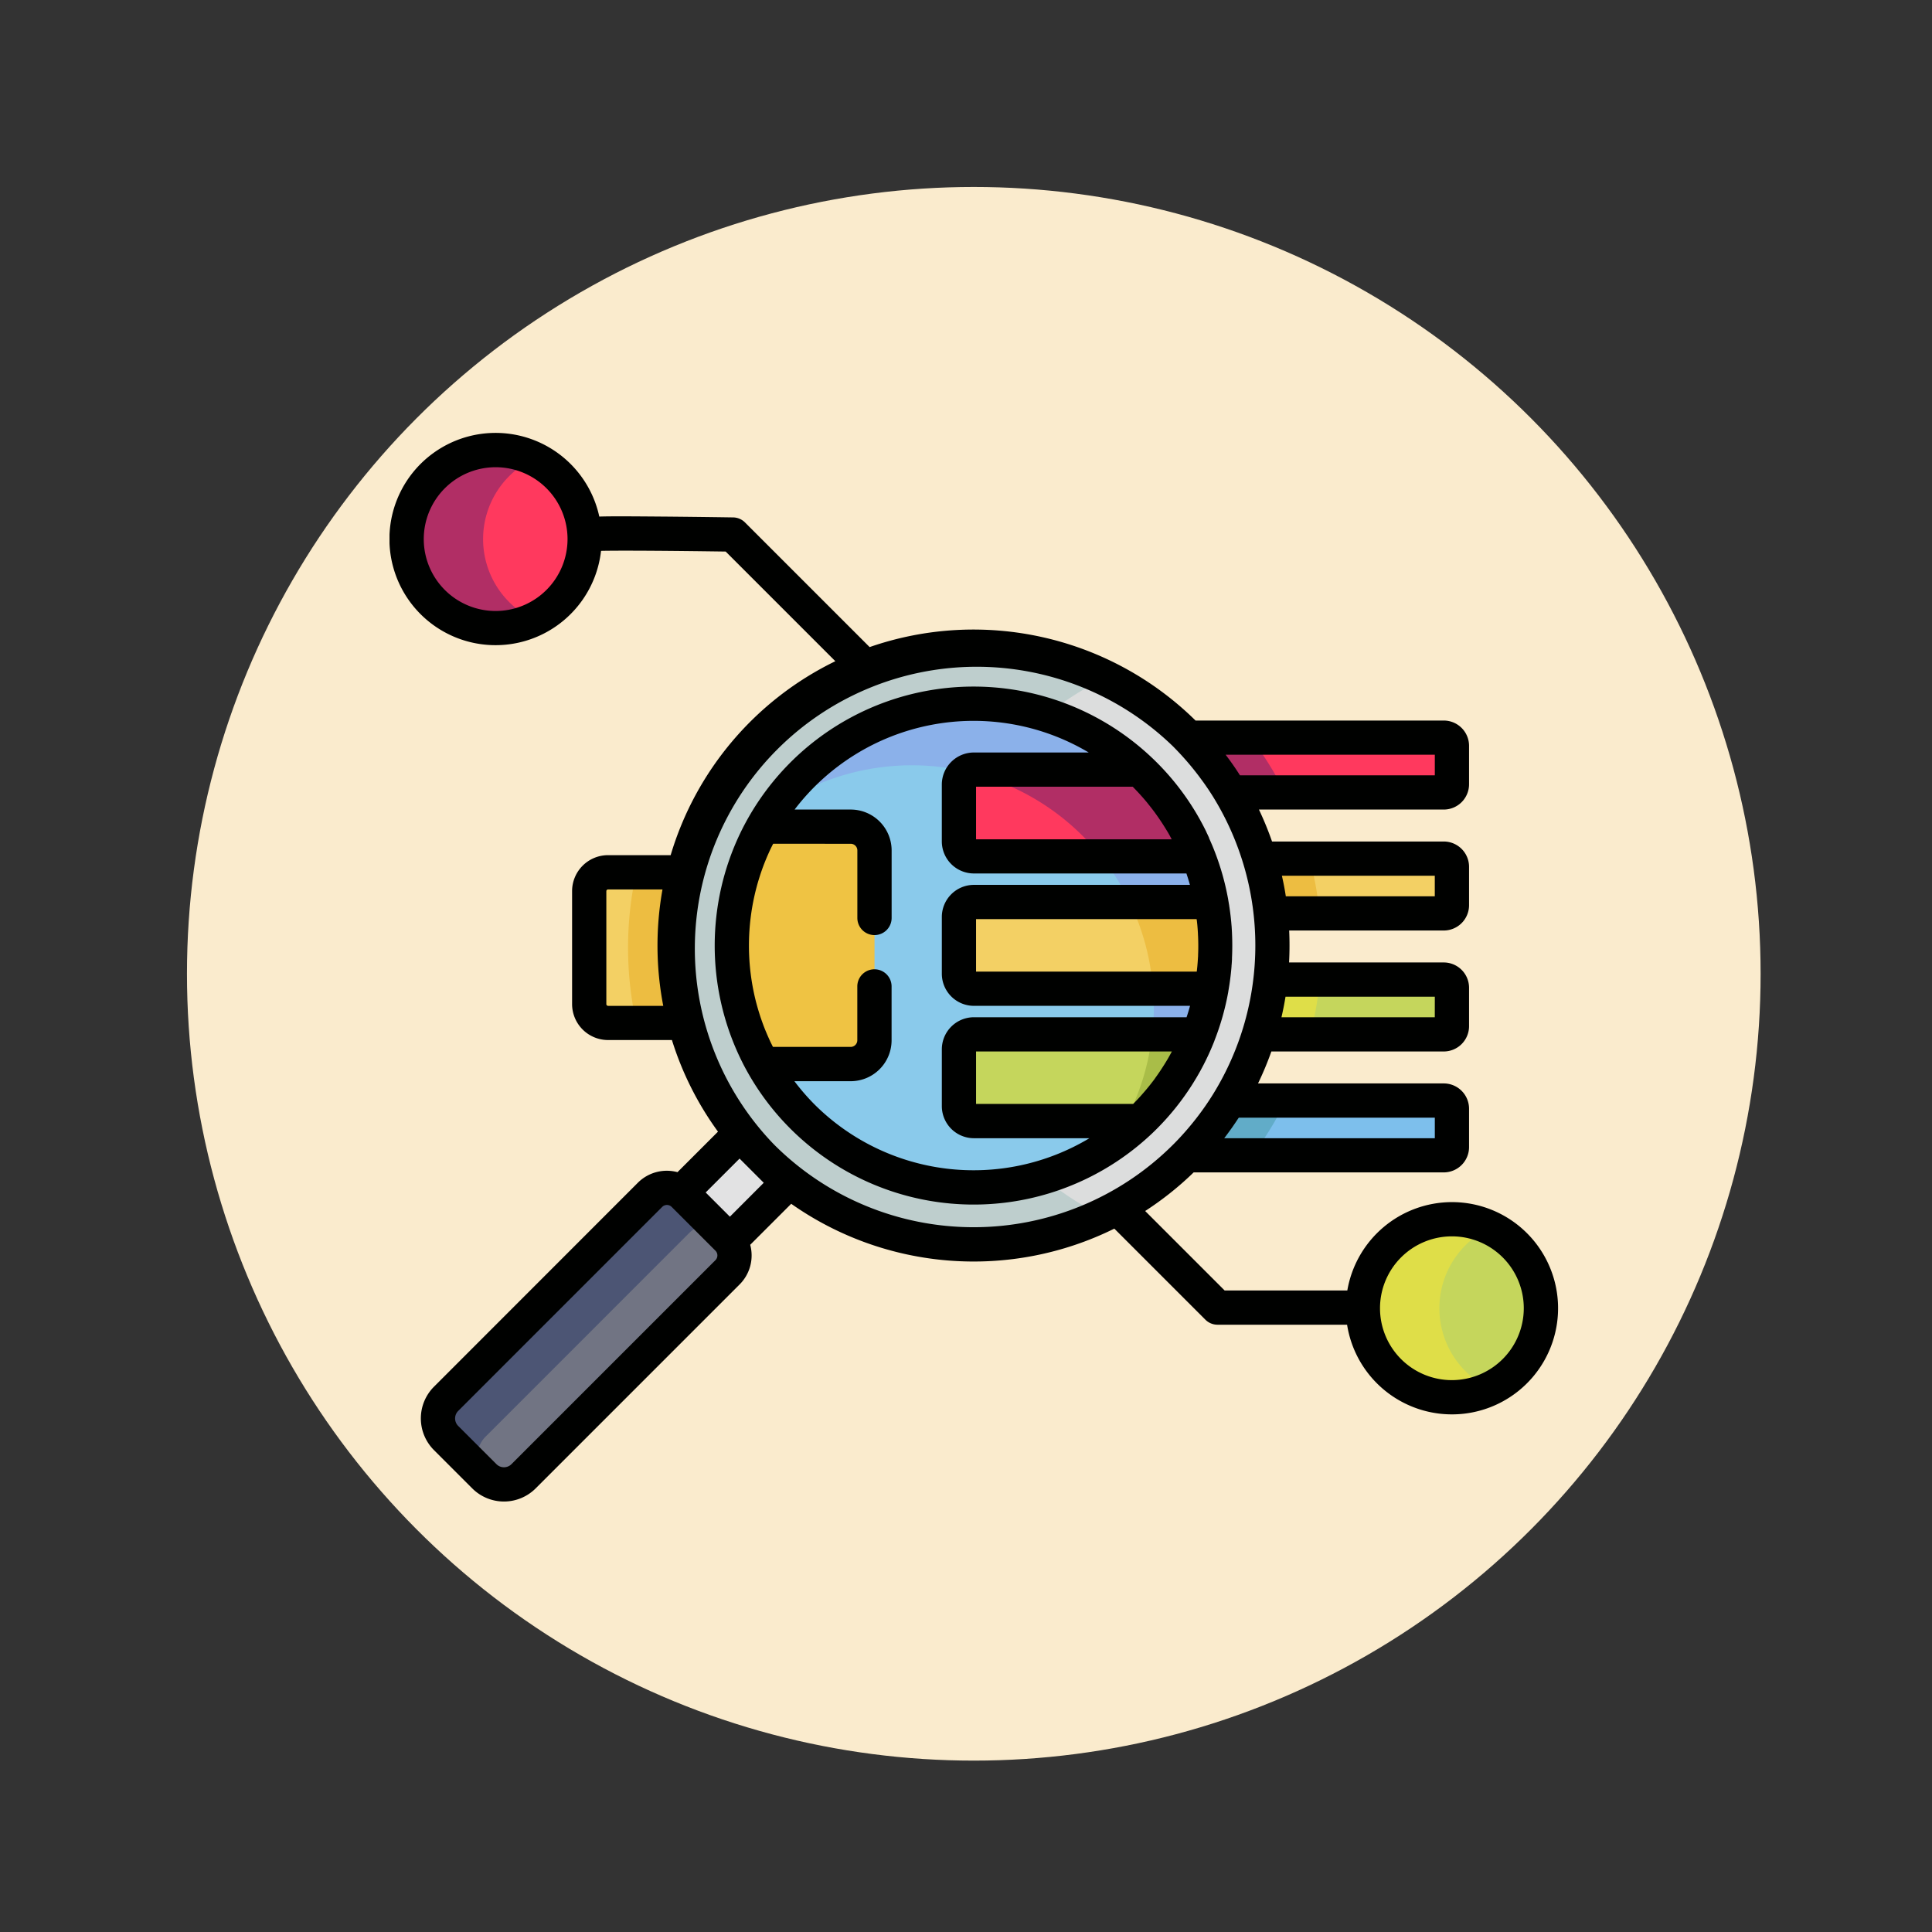 <svg xmlns="http://www.w3.org/2000/svg" xmlns:xlink="http://www.w3.org/1999/xlink" width="124" height="124" viewBox="0 0 124 124">
  <rect x="0" y="0" width="124" height="124" fill="#333333" stroke="none"/>
  <defs>
    <clipPath id="clip-path">
      <rect id="Rectángulo_306887" data-name="Rectángulo 306887" width="75" height="75" transform="translate(1074 4764.58)" fill="#583cb6" stroke="#707070" stroke-width="1"/>
    </clipPath>
  </defs>
  <g id="Grupo_956656" data-name="Grupo 956656" transform="translate(-1049 -4740)">
    <circle id="Elipse_7678" data-name="Elipse 7678" cx="50.5" cy="50.5" r="50.5" transform="translate(1061 4752)" fill="#faebcd"/>
    <rect id="Rectángulo_305813" data-name="Rectángulo 305813" width="124" height="124" transform="translate(1049 4740)" fill="none"/>
    <g id="Enmascarar_grupo_878406" data-name="Enmascarar grupo 878406" clip-path="url(#clip-path)">
      <g id="analitica_1_" data-name="analitica (1)" transform="translate(1074 4764.58)">
        <g id="Grupo_956699" data-name="Grupo 956699">
          <g id="XMLID_20_">
            <g id="Grupo_956669" data-name="Grupo 956669">
              <g id="Grupo_956668" data-name="Grupo 956668">
                <path id="Trazado_629827" data-name="Trazado 629827" d="M21,41.075H14.026a1.21,1.21,0,0,1-1.208-1.208V32.616a1.21,1.21,0,0,1,1.208-1.208h6.905A19.282,19.282,0,0,0,21,41.075Z" fill="#f3d064"/>
              </g>
            </g>
          </g>
          <path id="Trazado_629828" data-name="Trazado 629828" d="M15.839,41.075H21a19.282,19.282,0,0,1-.067-9.668H15.839A22.306,22.306,0,0,0,15.839,41.075Z" fill="#edbd41"/>
          <g id="Grupo_956678" data-name="Grupo 956678">
            <g id="XMLID_24_">
              <g id="Grupo_956671" data-name="Grupo 956671">
                <g id="Grupo_956670" data-name="Grupo 956670">
                  <path id="Trazado_629829" data-name="Trazado 629829" d="M68.188,46.58v2.467a.524.524,0,0,1-.524.524H49.4a19.227,19.227,0,0,0,2.742-3.516H67.664A.524.524,0,0,1,68.188,46.58Z" fill="#7dbfec"/>
                </g>
              </g>
            </g>
            <g id="XMLID_23_">
              <g id="Grupo_956673" data-name="Grupo 956673">
                <g id="Grupo_956672" data-name="Grupo 956672">
                  <path id="Trazado_629830" data-name="Trazado 629830" d="M68.188,38.817v2.467a.524.524,0,0,1-.524.524H54.054a19.1,19.1,0,0,0,.738-3.516H67.664A.524.524,0,0,1,68.188,38.817Z" fill="#c5d65c"/>
                </g>
              </g>
            </g>
            <g id="XMLID_22_">
              <g id="Grupo_956675" data-name="Grupo 956675">
                <g id="Grupo_956674" data-name="Grupo 956674">
                  <path id="Trazado_629831" data-name="Trazado 629831" d="M68.188,31.053V33.52a.524.524,0,0,1-.524.524H54.806a19.212,19.212,0,0,0-.713-3.516H67.664A.524.524,0,0,1,68.188,31.053Z" fill="#f3d064"/>
                </g>
              </g>
            </g>
            <g id="XMLID_21_">
              <g id="Grupo_956677" data-name="Grupo 956677">
                <g id="Grupo_956676" data-name="Grupo 956676">
                  <path id="Trazado_629832" data-name="Trazado 629832" d="M68.188,23.289v2.467a.524.524,0,0,1-.524.524H52.214a19.124,19.124,0,0,0-2.7-3.516H67.664A.524.524,0,0,1,68.188,23.289Z" fill="#ff395e"/>
                </g>
              </g>
            </g>
          </g>
          <path id="Trazado_629833" data-name="Trazado 629833" d="M55.269,22.765H49.518a19.124,19.124,0,0,1,2.7,3.516h5.244A22.147,22.147,0,0,0,55.269,22.765Z" fill="#b12e65"/>
          <path id="Trazado_629834" data-name="Trazado 629834" d="M59.059,30.529H54.092a19.211,19.211,0,0,1,.713,3.516h4.886A22.342,22.342,0,0,0,59.059,30.529Z" fill="#edbd41"/>
          <path id="Trazado_629835" data-name="Trazado 629835" d="M54.792,38.292a19.1,19.1,0,0,1-.738,3.516H59.1a22.36,22.36,0,0,0,.609-3.516Z" fill="#dfde48"/>
          <path id="Trazado_629836" data-name="Trazado 629836" d="M57.531,46.056H52.143A19.227,19.227,0,0,1,49.4,49.571H55.38A22.164,22.164,0,0,0,57.531,46.056Z" fill="#61acc8"/>
          <g id="XMLID_27_">
            <g id="Grupo_956680" data-name="Grupo 956680">
              <g id="Grupo_956679" data-name="Grupo 956679">
                <path id="Trazado_629837" data-name="Trazado 629837" d="M22.88,47.8,26.2,50.7l-4.87,4.868-3.116-3.1Z" fill="#e2e2e3"/>
              </g>
            </g>
          </g>
          <g id="XMLID_14_">
            <g id="Grupo_956682" data-name="Grupo 956682">
              <g id="Grupo_956681" data-name="Grupo 956681">
                <circle id="Elipse_7724" data-name="Elipse 7724" cx="19.189" cy="19.189" r="19.189" transform="translate(18.311 17.052)" fill="#dcdddd"/>
              </g>
            </g>
          </g>
          <path id="Trazado_629838" data-name="Trazado 629838" d="M40.667,49.81a19.2,19.2,0,0,1,5.2-30.842,19.192,19.192,0,1,0,0,34.546A19.161,19.161,0,0,1,40.667,49.81Z" fill="#bececd"/>
          <g id="XMLID_15_">
            <g id="Grupo_956684" data-name="Grupo 956684">
              <g id="Grupo_956683" data-name="Grupo 956683">
                <path id="Trazado_629839" data-name="Trazado 629839" d="M48.406,25.129a15.528,15.528,0,1,1-21.959,0A15.545,15.545,0,0,1,48.406,25.129Z" fill="#8acaeb"/>
              </g>
            </g>
          </g>
          <path id="Trazado_629840" data-name="Trazado 629840" d="M48.406,25.129a15.53,15.53,0,0,0-23.814,2.238A15.528,15.528,0,0,1,46.36,48.81a15.531,15.531,0,0,0,2.046-23.681Z" fill="#8bb1ea"/>
          <g id="XMLID_28_">
            <g id="Grupo_956686" data-name="Grupo 956686">
              <g id="Grupo_956685" data-name="Grupo 956685">
                <path id="Trazado_629841" data-name="Trazado 629841" d="M21.7,54.914a1.53,1.53,0,0,1,0,2.164L8.6,70.172a1.781,1.781,0,0,1-2.517,0L3.631,67.715a1.776,1.776,0,0,1,0-2.515L16.724,52.106a1.53,1.53,0,0,1,2.164,0Z" fill="#717483"/>
              </g>
            </g>
          </g>
          <path id="Trazado_629842" data-name="Trazado 629842" d="M6.166,70.142a1.776,1.776,0,0,1,0-2.515L19.258,54.533a1.53,1.53,0,0,1,1.775-.282l-2.146-2.146a1.53,1.53,0,0,0-2.164,0L3.631,65.2a1.776,1.776,0,0,0,0,2.515l2.455,2.457a1.777,1.777,0,0,0,.419.31Z" fill="#4c5574"/>
          <g id="XMLID_16_">
            <g id="Grupo_956688" data-name="Grupo 956688">
              <g id="Grupo_956687" data-name="Grupo 956687">
                <path id="Trazado_629843" data-name="Trazado 629843" d="M51.918,30.382H37.509a.961.961,0,0,1-.961-.961V25.777a.961.961,0,0,1,.961-.961H48.142c.11.1.217.207.324.313A15.45,15.45,0,0,1,51.918,30.382Z" fill="#ff395e"/>
              </g>
            </g>
          </g>
          <path id="Trazado_629844" data-name="Trazado 629844" d="M48.406,25.129q-.16-.16-.323-.313H37.509a.954.954,0,0,0-.484.132,15.408,15.408,0,0,1,8.634,5.434h6.2A15.436,15.436,0,0,0,48.406,25.129Z" fill="#b12e65"/>
          <g id="XMLID_17_">
            <g id="Grupo_956690" data-name="Grupo 956690">
              <g id="Grupo_956689" data-name="Grupo 956689">
                <path id="Trazado_629845" data-name="Trazado 629845" d="M52.753,33.312a15.655,15.655,0,0,1,0,5.566H37.509a.961.961,0,0,1-.961-.961V34.273a.961.961,0,0,1,.961-.961H52.753Z" fill="#f3d064"/>
              </g>
            </g>
          </g>
          <path id="Trazado_629846" data-name="Trazado 629846" d="M52.694,33.312H47.5A15.526,15.526,0,0,1,49,38.878h3.7A15.652,15.652,0,0,0,52.694,33.312Z" fill="#edbd41"/>
          <g id="XMLID_18_">
            <g id="Grupo_956692" data-name="Grupo 956692">
              <g id="Grupo_956691" data-name="Grupo 956691">
                <path id="Trazado_629847" data-name="Trazado 629847" d="M37.509,41.808h14.42a15.445,15.445,0,0,1-3.463,5.281q-.145.145-.294.286H37.509a.961.961,0,0,1-.961-.961V42.769A.962.962,0,0,1,37.509,41.808Z" fill="#c5d65c"/>
              </g>
            </g>
          </g>
          <path id="Trazado_629848" data-name="Trazado 629848" d="M48.406,47.089a15.439,15.439,0,0,0,3.463-5.281H48.947a15.5,15.5,0,0,1-1.722,5.566h.884C48.208,47.28,48.309,47.186,48.406,47.089Z" fill="#a9bd48"/>
          <g id="XMLID_19_">
            <g id="Grupo_956694" data-name="Grupo 956694">
              <g id="Grupo_956693" data-name="Grupo 956693">
                <path id="Trazado_629849" data-name="Trazado 629849" d="M31.128,30V42.187A1.525,1.525,0,0,1,29.6,43.712H23.947a15.591,15.591,0,0,1,.015-15.234H29.6A1.525,1.525,0,0,1,31.128,30Z" fill="#efc343"/>
              </g>
            </g>
          </g>
          <g id="XMLID_25_">
            <g id="Grupo_956696" data-name="Grupo 956696">
              <g id="Grupo_956695" data-name="Grupo 956695">
                <circle id="Elipse_7725" data-name="Elipse 7725" cx="5.713" cy="5.713" r="5.713" transform="translate(1.099 4.308)" fill="#ff395e"/>
              </g>
            </g>
          </g>
          <g id="XMLID_26_">
            <g id="Grupo_956698" data-name="Grupo 956698">
              <g id="Grupo_956697" data-name="Grupo 956697">
                <circle id="Elipse_7726" data-name="Elipse 7726" cx="5.713" cy="5.713" r="5.713" transform="translate(62.476 53.673)" fill="#c5d65c"/>
              </g>
            </g>
          </g>
          <path id="Trazado_629850" data-name="Trazado 629850" d="M6.006,10.021a5.713,5.713,0,0,1,3.259-5.16,5.713,5.713,0,1,0,0,10.32A5.713,5.713,0,0,1,6.006,10.021Z" fill="#b12e65"/>
          <path id="Trazado_629851" data-name="Trazado 629851" d="M67.383,59.386a5.713,5.713,0,0,1,3.259-5.16,5.713,5.713,0,1,0,0,10.32A5.713,5.713,0,0,1,67.383,59.386Z" fill="#dfde48"/>
        </g>
        <g id="Grupo_956700" data-name="Grupo 956700">
          <path id="Trazado_629852" data-name="Trazado 629852" d="M51.587,44.922l.007-.012c.057-.091.112-.184.168-.276l.053-.088c.042-.071.082-.143.123-.214.03-.053.061-.106.09-.159s.057-.105.085-.158c.04-.074.08-.149.119-.223l.055-.109c.047-.093.094-.186.14-.28l.031-.066q.079-.163.154-.328l.015-.034q.082-.18.158-.362l.007-.017q.08-.188.154-.378l0-.008v0a16.617,16.617,0,0,0,.886-3.126l0-.009.005-.032q.026-.149.05-.3l.014-.089c.014-.092.028-.184.04-.276.006-.04.011-.081.016-.121.011-.082.021-.163.03-.245.006-.055.012-.11.018-.166s.014-.136.02-.2.013-.147.018-.22c0-.051.008-.1.012-.154.007-.1.012-.193.017-.289,0-.03,0-.059,0-.089q.037-.788,0-1.577c0-.009,0-.019,0-.028q-.009-.175-.021-.35c0-.047-.007-.094-.011-.14-.006-.078-.012-.156-.02-.235s-.014-.137-.021-.2-.011-.111-.018-.166c-.01-.083-.02-.166-.031-.249-.005-.04-.01-.08-.016-.12q-.019-.14-.041-.279c0-.03-.009-.059-.014-.089q-.024-.149-.051-.3c0-.013,0-.027-.007-.04l0-.009a16.616,16.616,0,0,0-.893-3.128h0v0q-.078-.2-.161-.392h0q-.08-.188-.165-.375L52.6,29.19q-.077-.17-.159-.338L52.42,28.8c-.047-.1-.095-.19-.143-.285l-.051-.1c-.038-.073-.077-.146-.117-.218-.029-.054-.058-.108-.087-.161s-.052-.092-.078-.138c-.044-.078-.088-.156-.134-.234l-.025-.041a16.545,16.545,0,0,0-2.542-3.269q-.17-.17-.345-.334h0a16.625,16.625,0,0,0-26.389,4.878h0a16.707,16.707,0,0,0-.021,14.383l.014.029q.112.234.231.465v0a16.639,16.639,0,0,0,26.2,4.4h0q.158-.15.314-.306A16.556,16.556,0,0,0,51.587,44.922Zm-1.714-1.413q-.144.241-.3.477L49.5,44.1c-.12.179-.242.357-.371.533l0,.006c-.133.181-.272.359-.415.536l-.087.105q-.173.209-.355.414c-.035.04-.07.079-.106.119q-.212.234-.437.46H37.646V42.906H50.213c-.092.172-.185.342-.284.511C49.91,43.448,49.891,43.478,49.873,43.508Zm1.953-8.923c.007.07.015.141.022.211q.024.267.038.535c0,.064.006.129.009.193.007.175.012.351.013.527,0,.048,0,.1,0,.144q0,.246-.012.493c0,.063,0,.126-.008.189q-.014.267-.038.533c-.007.073-.014.145-.022.218-.005.051-.012.1-.018.152H37.646V34.41H51.8C51.812,34.469,51.82,34.527,51.826,34.585ZM47.7,25.914c.156.156.306.316.454.477l.115.128q.183.205.356.415l.079.1q.213.263.413.533l.036.051q.178.244.344.494l.079.119q.162.249.314.5l.036.059c.1.163.187.329.276.5H37.646V25.914H47.7Zm-20.413,20.4a14.487,14.487,0,0,1-1.3-1.5H29.6a2.627,2.627,0,0,0,2.624-2.624V38.731a1.1,1.1,0,0,0-2.2,0v3.455a.427.427,0,0,1-.427.427H24.61c-.066-.13-.132-.26-.193-.391-.022-.048-.043-.1-.065-.145q-.091-.2-.176-.405c-.029-.069-.058-.138-.086-.207-.061-.153-.118-.306-.173-.461-.034-.095-.067-.19-.1-.285-.027-.08-.052-.16-.077-.24q-.088-.279-.165-.56l-.034-.126a14.6,14.6,0,0,1,.01-7.405l.024-.091c.056-.206.117-.41.182-.613.02-.062.039-.125.06-.187q.052-.155.107-.309.07-.195.146-.388c.037-.093.075-.186.113-.278q.075-.18.156-.359c.028-.063.056-.125.085-.188.063-.134.13-.267.2-.4H29.6a.427.427,0,0,1,.427.427v4.334a1.1,1.1,0,0,0,2.2,0V30A2.627,2.627,0,0,0,29.6,27.379H26a14.445,14.445,0,0,1,18.877-3.662h-7.37a2.061,2.061,0,0,0-2.059,2.059v3.646a2.061,2.061,0,0,0,2.059,2.059h13.64c.082.242.156.487.225.732H37.508a2.061,2.061,0,0,0-2.059,2.059v3.646a2.061,2.061,0,0,0,2.059,2.059H51.38q-.1.368-.223.732H37.508a2.061,2.061,0,0,0-2.059,2.059v3.646a2.061,2.061,0,0,0,2.059,2.059h7.414A14.453,14.453,0,0,1,27.284,46.311Z" fill="#000100"/>
          <path id="Trazado_629853" data-name="Trazado 629853" d="M68.188,52.574a6.821,6.821,0,0,0-6.714,5.671H53.6l-5.1-5.1a20.268,20.268,0,0,0,3.111-2.478H67.664a1.625,1.625,0,0,0,1.623-1.623V46.58a1.625,1.625,0,0,0-1.623-1.623H55.743a20.117,20.117,0,0,0,.856-2.051H67.664a1.625,1.625,0,0,0,1.623-1.623V38.816a1.625,1.625,0,0,0-1.623-1.623H57.735a20.463,20.463,0,0,0,.007-2.051h9.922a1.625,1.625,0,0,0,1.623-1.623V31.053a1.625,1.625,0,0,0-1.623-1.623H56.642a20.193,20.193,0,0,0-.841-2.051H67.664a1.625,1.625,0,0,0,1.623-1.623V23.289a1.625,1.625,0,0,0-1.623-1.623H51.733a20.313,20.313,0,0,0-20.918-4.715l-8-8a1.1,1.1,0,0,0-.759-.322c-.023,0-2.3-.036-4.567-.054-2.058-.016-3.276-.025-4.025,0a6.812,6.812,0,1,0,.112,2.2c1.358-.03,4.8,0,8,.045l7.038,7.038a20.273,20.273,0,0,0-10.57,12.448H14.026a2.31,2.31,0,0,0-2.308,2.308v7.25a2.31,2.31,0,0,0,2.308,2.308h4.1a20.131,20.131,0,0,0,2.956,5.88l-2.6,2.6a2.629,2.629,0,0,0-2.541.677L2.854,64.422a2.878,2.878,0,0,0,0,4.07L5.31,70.948a2.878,2.878,0,0,0,4.07,0L22.473,57.855a2.629,2.629,0,0,0,.677-2.541l2.632-2.632A20.354,20.354,0,0,0,46.52,54.276l5.845,5.845a1.1,1.1,0,0,0,.777.322h8.317a6.812,6.812,0,1,0,6.729-7.869Zm-1.1-11.865H57.247q.152-.655.26-1.318H67.09Zm0-9.082v1.318H57.526q-.1-.663-.252-1.318ZM6.812,14.635a4.614,4.614,0,1,1,4.614-4.614A4.62,4.62,0,0,1,6.812,14.635Zm47.7,32.52H67.09v1.318H53.573c.155-.2.3-.4.45-.61l.049-.068q.209-.3.406-.6ZM67.09,23.863v1.318H54.584c-.021-.032-.043-.063-.064-.1-.124-.192-.251-.383-.383-.572l0,0c-.144-.206-.293-.41-.446-.612l-.026-.036H67.09ZM14.026,39.977a.111.111,0,0,1-.11-.11v-7.25a.111.111,0,0,1,.11-.11H17.52a20.431,20.431,0,0,0,.049,7.471H14.026ZM20.919,56.3,7.826,69.394a.681.681,0,0,1-.962,0L4.408,66.939a.681.681,0,0,1,0-.962L17.5,52.883a.432.432,0,0,1,.61,0l2.808,2.808A.432.432,0,0,1,20.919,56.3Zm3.1-4.966L21.846,53.51l-1.554-1.554,2.175-2.175.672.672h0ZM24.7,48.9l0,0A18.091,18.091,0,0,1,50.279,23.316c.07.07.137.14.206.211v0a18.286,18.286,0,0,1,1.366,1.582l.023.03q.133.174.261.351l.1.135q.087.121.171.244.069.1.137.2l.111.168c.057.088.114.176.17.265l.047.076a18.152,18.152,0,0,1,.013,19.028l-.115.184q-.065.1-.132.206-.088.134-.178.266l-.085.125A18.188,18.188,0,0,1,51.1,48.02l-.014.016q-.167.19-.339.376l-.012.013q-.177.191-.36.376h0l-.1.1A18.112,18.112,0,0,1,24.7,48.9ZM68.188,64A4.614,4.614,0,1,1,72.8,59.386,4.62,4.62,0,0,1,68.188,64Z" fill="#000100"/>
        </g>
      </g>
    </g>
  </g>
</svg>
